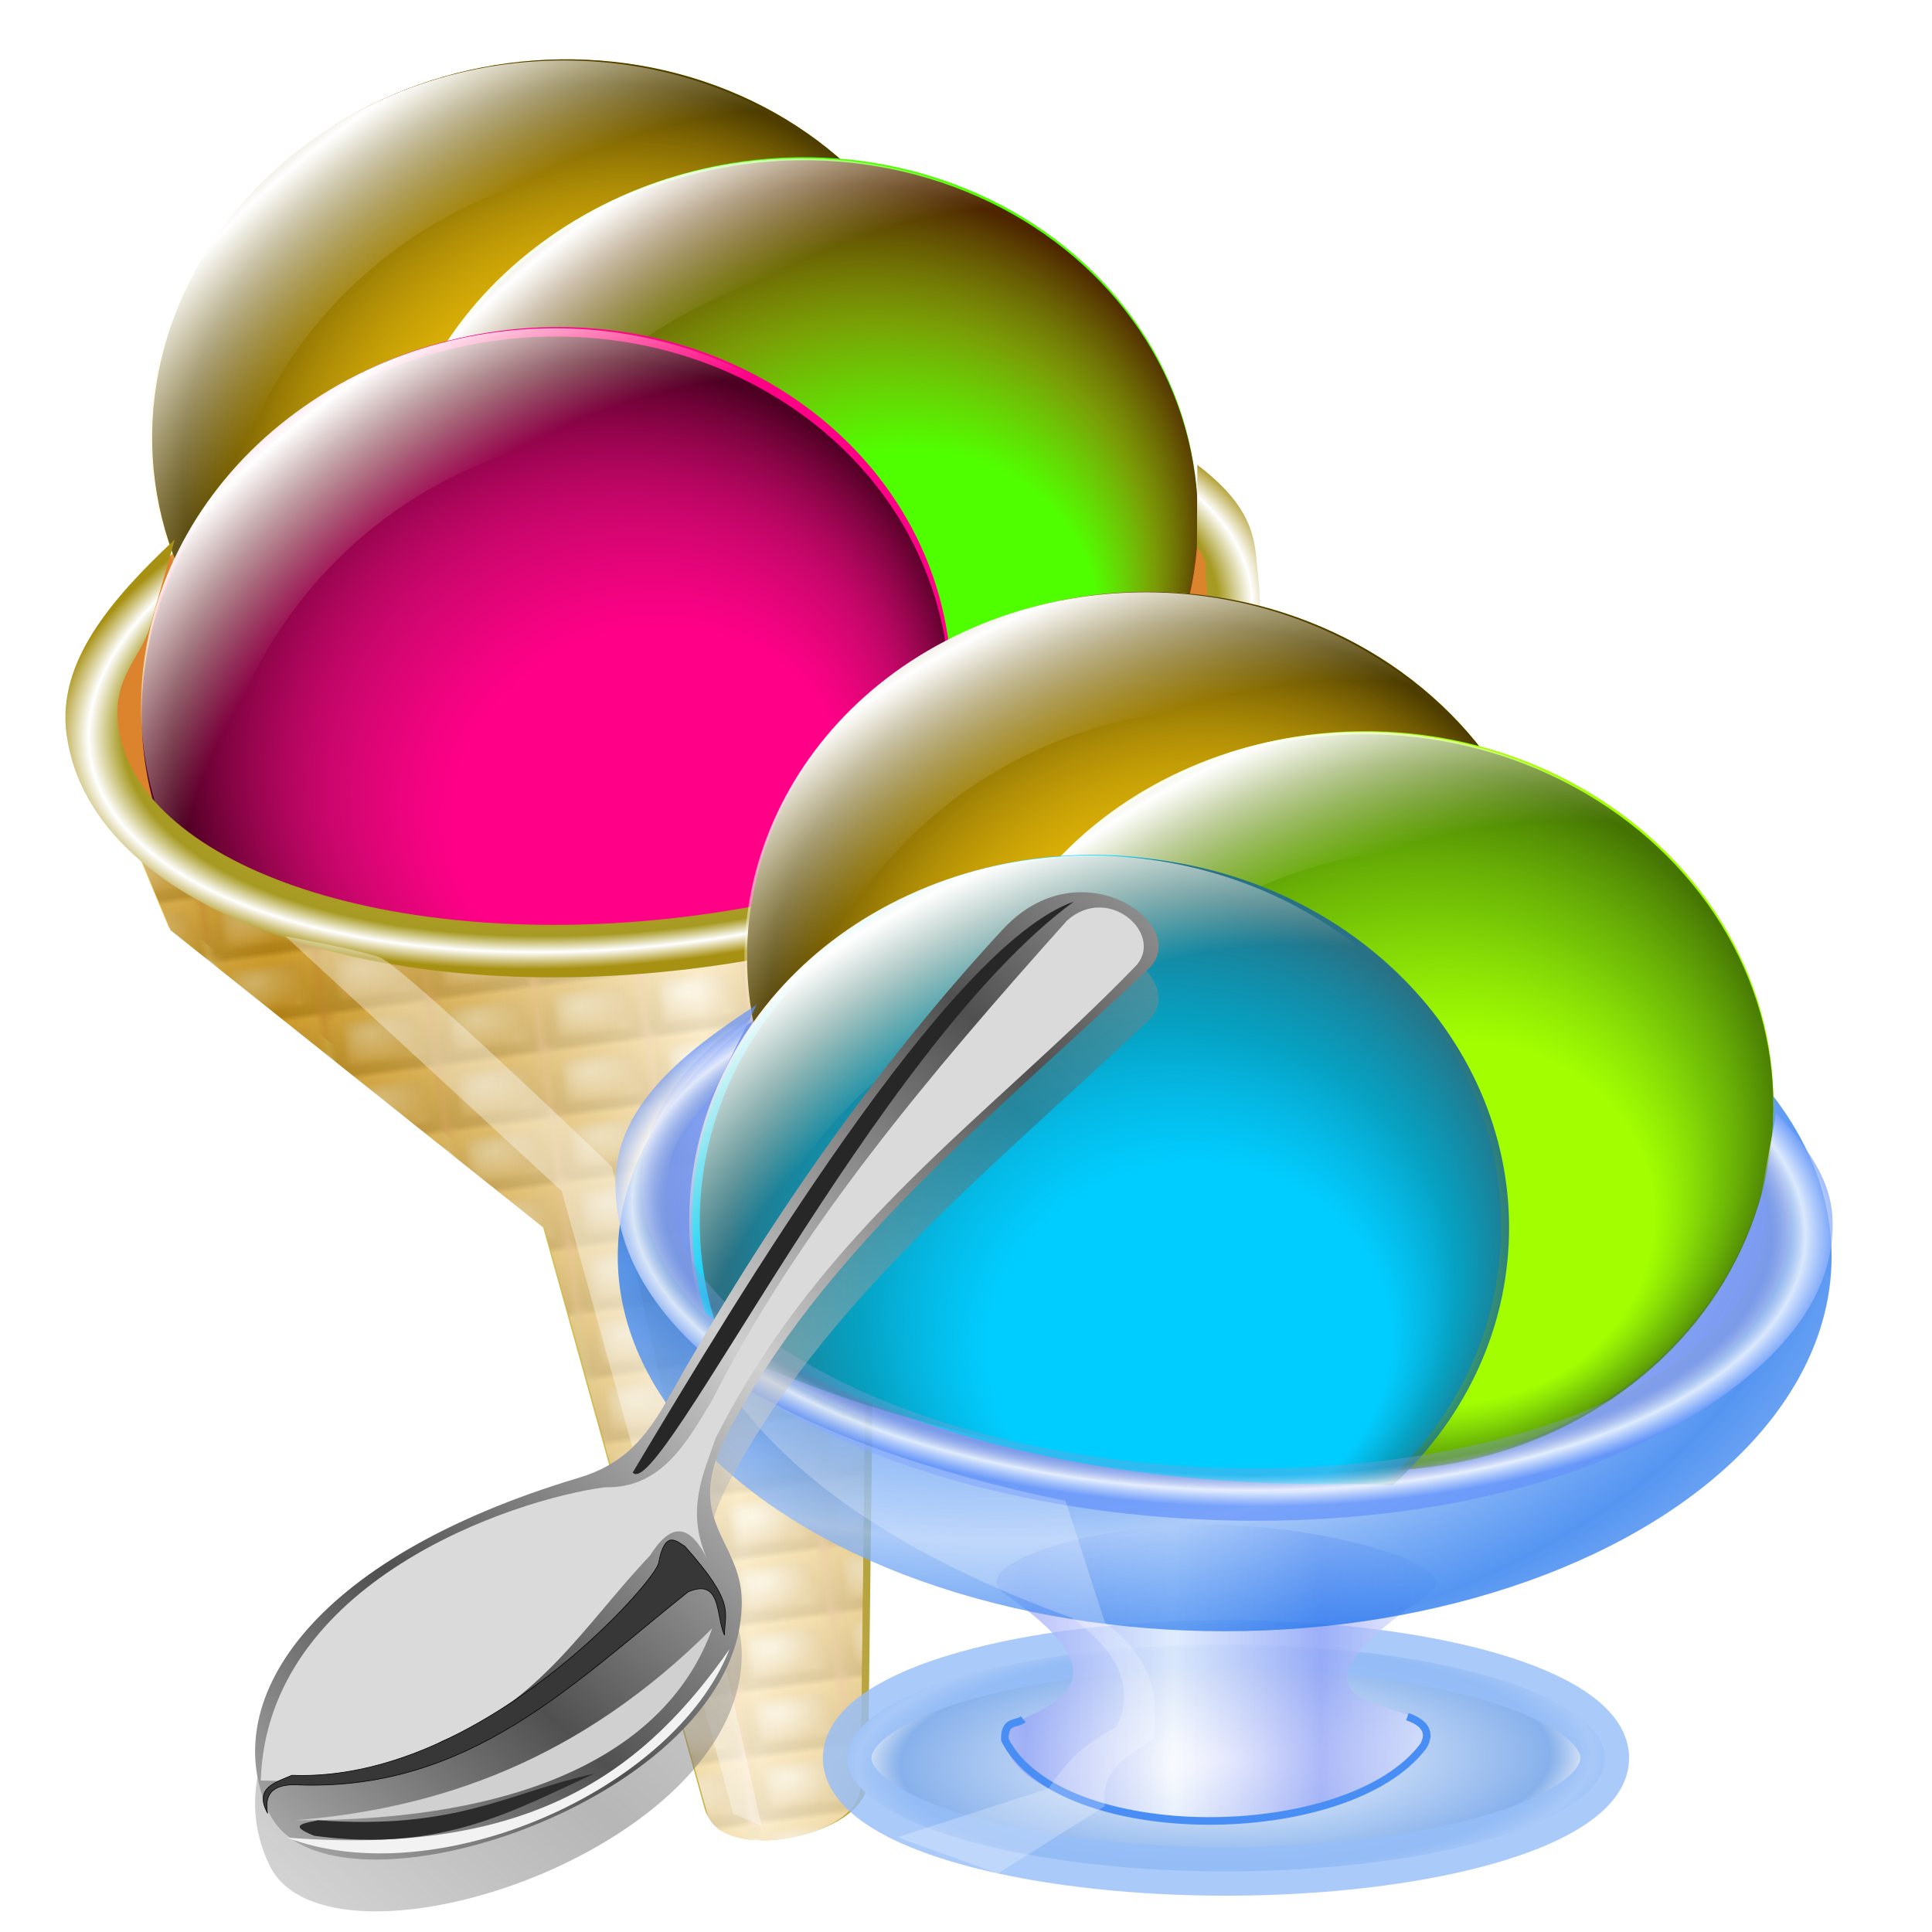 <?xml version="1.0" encoding="UTF-8" standalone="no"?>
<!-- Created with Inkscape (http://www.inkscape.org/) -->

<svg
   xmlns:dc="http://purl.org/dc/elements/1.1/"
   xmlns:cc="http://creativecommons.org/ns#"
   xmlns:rdf="http://www.w3.org/1999/02/22-rdf-syntax-ns#"
   xmlns:svg="http://www.w3.org/2000/svg"
   xmlns="http://www.w3.org/2000/svg"
   xmlns:xlink="http://www.w3.org/1999/xlink"
   xmlns:sodipodi="http://sodipodi.sourceforge.net/DTD/sodipodi-0.dtd"
   xmlns:inkscape="http://www.inkscape.org/namespaces/inkscape"
   width="255"
   height="255"
   viewBox="0 0 67.469 67.469"
   version="1.1"
   id="svg8"
   inkscape:version="0.92.5 (2060ec1f9f, 2020-04-08)"
   sodipodi:docname="ice.svg">
  <defs
     id="defs2">
    <pattern
       inkscape:collect="always"
       xlink:href="#pattern1040"
       id="pattern1795"
       patternTransform="matrix(0.265,0,0,0.265,-4.255,230.354)" />
    <linearGradient
       inkscape:collect="always"
       id="linearGradient1787">
      <stop
         style="stop-color:#ffffff;stop-opacity:0.716"
         offset="0"
         id="stop1783" />
      <stop
         style="stop-color:#ac7c14;stop-opacity:0.545"
         offset="1"
         id="stop1785" />
    </linearGradient>
    <pattern
       inkscape:collect="always"
       xlink:href="#pattern1040"
       id="pattern1779"
       patternTransform="matrix(0.262,-0.035,0.028,0.208,-51.938,252.187)" />
    <linearGradient
       inkscape:collect="always"
       id="linearGradient971">
      <stop
         style="stop-color:#ffffff;stop-opacity:0.784"
         offset="0"
         id="stop967" />
      <stop
         id="stop977"
         offset="0.792"
         style="stop-color:#669be6;stop-opacity:0.78" />
      <stop
         id="stop975"
         offset="0.896"
         style="stop-color:#f6f7fa;stop-opacity:0.996" />
      <stop
         style="stop-color:#639ff7;stop-opacity:0.812"
         offset="1"
         id="stop969" />
    </linearGradient>
    <linearGradient
       inkscape:collect="always"
       id="linearGradient959">
      <stop
         style="stop-color:#ffffff;stop-opacity:0.866"
         offset="0"
         id="stop955" />
      <stop
         id="stop963"
         offset="0.648"
         style="stop-color:#136cec;stop-opacity:0.72" />
      <stop
         style="stop-color:#96bdf7;stop-opacity:0.787"
         offset="1"
         id="stop957" />
    </linearGradient>
    <linearGradient
       inkscape:collect="always"
       id="linearGradient951">
      <stop
         style="stop-color:#ffffff;stop-opacity:0.634"
         offset="0"
         id="stop947" />
      <stop
         style="stop-color:#96a3f7;stop-opacity:0.683"
         offset="1"
         id="stop949" />
    </linearGradient>
    <linearGradient
       id="linearGradient942"
       inkscape:collect="always">
      <stop
         id="stop933"
         offset="0"
         style="stop-color:#e8cc2f;stop-opacity:1;" />
      <stop
         style="stop-color:#7d9bda;stop-opacity:0.351"
         offset="0.889"
         id="stop935" />
      <stop
         style="stop-color:#ffffff;stop-opacity:0.78"
         offset="0.943"
         id="stop937" />
      <stop
         id="stop940"
         offset="1"
         style="stop-color:#6391fb;stop-opacity:0.694" />
    </linearGradient>
    <linearGradient
       id="linearGradient960">
      <stop
         style="stop-color:#a8ff00;stop-opacity:0"
         offset="0"
         id="stop952" />
      <stop
         id="stop954"
         offset="0.5"
         style="stop-color:#5eb013;stop-opacity:0" />
      <stop
         style="stop-color:#54980b;stop-opacity:0.588"
         offset="0.75"
         id="stop956" />
      <stop
         style="stop-color:#447203;stop-opacity:1"
         offset="1"
         id="stop958" />
    </linearGradient>
    <linearGradient
       id="linearGradient947">
      <stop
         id="stop939"
         offset="0"
         style="stop-color:#ff0080;stop-opacity:0" />
      <stop
         style="stop-color:#138cb0;stop-opacity:0"
         offset="0.5"
         id="stop941" />
      <stop
         id="stop943"
         offset="0.75"
         style="stop-color:#0b8398;stop-opacity:0.588" />
      <stop
         id="stop945"
         offset="1"
         style="stop-color:#297184;stop-opacity:1" />
    </linearGradient>
    <linearGradient
       inkscape:collect="always"
       id="linearGradient882">
      <stop
         style="stop-color:#f8e684;stop-opacity:1"
         offset="0"
         id="stop878" />
      <stop
         style="stop-color:#86730b;stop-opacity:1"
         offset="1"
         id="stop880" />
    </linearGradient>
    <linearGradient
       inkscape:collect="always"
       id="linearGradient1060">
      <stop
         style="stop-color:#e8cc2f;stop-opacity:1;"
         offset="0"
         id="stop1056" />
      <stop
         id="stop1066"
         offset="0.889"
         style="stop-color:#a79a23;stop-opacity:1" />
      <stop
         id="stop1064"
         offset="0.943"
         style="stop-color:#ffffff;stop-opacity:1" />
      <stop
         style="stop-color:#a79113;stop-opacity:1"
         offset="1"
         id="stop1058" />
    </linearGradient>
    <linearGradient
       inkscape:collect="always"
       id="linearGradient1049">
      <stop
         style="stop-color:#fdb874;stop-opacity:1"
         offset="0"
         id="stop1045" />
      <stop
         style="stop-color:#c06d1a;stop-opacity:1"
         offset="1"
         id="stop1047" />
    </linearGradient>
    <linearGradient
       id="linearGradient1010">
      <stop
         id="stop1002"
         offset="0"
         style="stop-color:#ff9e00;stop-opacity:0" />
      <stop
         style="stop-color:#b06513;stop-opacity:0"
         offset="0.5"
         id="stop1004" />
      <stop
         id="stop1006"
         offset="0.75"
         style="stop-color:#98560b;stop-opacity:0.588" />
      <stop
         id="stop1008"
         offset="1"
         style="stop-color:#4d2600;stop-opacity:1" />
    </linearGradient>
    <linearGradient
       id="linearGradient982">
      <stop
         style="stop-color:#ff0080;stop-opacity:0"
         offset="0"
         id="stop974" />
      <stop
         id="stop976"
         offset="0.5"
         style="stop-color:#b0135e;stop-opacity:0" />
      <stop
         style="stop-color:#980b51;stop-opacity:0.588"
         offset="0.75"
         id="stop978" />
      <stop
         style="stop-color:#4d0022;stop-opacity:1"
         offset="1"
         id="stop980" />
    </linearGradient>
    <linearGradient
       id="linearGradient2793">
      <stop
         id="stop2795"
         offset="0"
         style="stop-color:#f1cf2c;stop-opacity:0;" />
      <stop
         style="stop-color:#f8e795;stop-opacity:0;"
         offset="0.5"
         id="stop2801" />
      <stop
         id="stop2803"
         offset="0.75"
         style="stop-color:#fbf3ca;stop-opacity:0;" />
      <stop
         id="stop2797"
         offset="1"
         style="stop-color:white;stop-opacity:1;" />
    </linearGradient>
    <linearGradient
       id="linearGradient2776">
      <stop
         style="stop-color:white;stop-opacity:1"
         offset="0"
         id="stop2782" />
      <stop
         style="stop-color:white;stop-opacity:0"
         offset="1"
         id="stop2784" />
    </linearGradient>
    <linearGradient
       id="linearGradient2762">
      <stop
         id="stop2764"
         offset="0"
         style="stop-color:#fc0;stop-opacity:0;" />
      <stop
         style="stop-color:#b09013;stop-opacity:0;"
         offset="0.5"
         id="stop2770" />
      <stop
         id="stop2772"
         offset="0.75"
         style="stop-color:#987c0b;stop-opacity:0.588;" />
      <stop
         id="stop2766"
         offset="1"
         style="stop-color:#4d3d00;stop-opacity:1;" />
    </linearGradient>
    <radialGradient
       r="24.855"
       fy="57.405"
       fx="50.719"
       cy="41.235"
       cx="52.113"
       gradientTransform="matrix(0.778,-0.628,0.603,0.748,-16.867,41.412)"
       gradientUnits="userSpaceOnUse"
       id="radialGradient2810"
       xlink:href="#linearGradient2762"
       inkscape:collect="always" />
    <radialGradient
       r="23.221"
       fy="54.206"
       fx="42.523"
       cy="39.913"
       cx="43.535"
       spreadMethod="reflect"
       gradientTransform="matrix(1.375,-0.916,0.559,0.838,-34.682,43.459)"
       gradientUnits="userSpaceOnUse"
       id="radialGradient2812"
       xlink:href="#linearGradient2793"
       inkscape:collect="always" />
    <linearGradient
       inkscape:collect="always"
       xlink:href="#linearGradient2813"
       id="linearGradient2865"
       x1="142.97"
       y1="202.215"
       x2="150.117"
       y2="42.245"
       gradientUnits="userSpaceOnUse" />
    <linearGradient
       inkscape:collect="always"
       xlink:href="#linearGradient2813"
       id="linearGradient2857"
       x1="121.576"
       y1="41.947"
       x2="113.72"
       y2="204.896"
       gradientUnits="userSpaceOnUse" />
    <linearGradient
       inkscape:collect="always"
       xlink:href="#linearGradient2813"
       id="linearGradient2849"
       x1="144.808"
       y1="77.37"
       x2="145.413"
       y2="165.719"
       gradientUnits="userSpaceOnUse"
       spreadMethod="reflect" />
    <linearGradient
       inkscape:collect="always"
       xlink:href="#linearGradient2813"
       id="linearGradient2835"
       x1="123.62"
       y1="165.719"
       x2="122.81"
       y2="53.922"
       gradientUnits="userSpaceOnUse" />
    <linearGradient
       inkscape:collect="always"
       xlink:href="#linearGradient2813"
       id="linearGradient2827"
       x1="177.021"
       y1="172.182"
       x2="177.701"
       y2="190.767"
       gradientUnits="userSpaceOnUse" />
    <linearGradient
       inkscape:collect="always"
       xlink:href="#linearGradient2813"
       id="linearGradient2819"
       x1="165.021"
       y1="190.767"
       x2="165.021"
       y2="172.182"
       gradientUnits="userSpaceOnUse" />
    <linearGradient
       inkscape:collect="always"
       id="linearGradient2813">
      <stop
         style="stop-color:white;stop-opacity:1"
         offset="0"
         id="stop2815" />
      <stop
         style="stop-color:black;stop-opacity:1"
         offset="1"
         id="stop2817" />
    </linearGradient>
    <radialGradient
       inkscape:collect="always"
       xlink:href="#linearGradient982"
       id="radialGradient970"
       gradientUnits="userSpaceOnUse"
       gradientTransform="matrix(0.314,-0.231,0.244,0.275,8.035,262.599)"
       cx="52.113"
       cy="41.235"
       fx="50.719"
       fy="57.405"
       r="24.855" />
    <radialGradient
       inkscape:collect="always"
       xlink:href="#linearGradient2793"
       id="radialGradient972"
       gradientUnits="userSpaceOnUse"
       gradientTransform="matrix(0.556,-0.337,0.226,0.308,0.912,263.125)"
       cx="43.535"
       cy="39.913"
       fx="42.523"
       fy="54.206"
       r="23.221"
       spreadMethod="reflect" />
    <radialGradient
       inkscape:collect="always"
       xlink:href="#linearGradient1010"
       id="radialGradient993"
       gradientUnits="userSpaceOnUse"
       gradientTransform="matrix(0.314,-0.231,0.244,0.275,18.223,249.694)"
       cx="52.113"
       cy="41.235"
       fx="50.719"
       fy="57.405"
       r="24.855" />
    <radialGradient
       inkscape:collect="always"
       xlink:href="#linearGradient2793"
       id="radialGradient995"
       gradientUnits="userSpaceOnUse"
       gradientTransform="matrix(0.556,-0.337,0.226,0.308,11.025,250.37)"
       cx="43.535"
       cy="39.913"
       fx="42.523"
       fy="54.206"
       r="23.221"
       spreadMethod="reflect" />
    <radialGradient
       inkscape:collect="always"
       xlink:href="#linearGradient1060"
       id="radialGradient1062"
       cx="28.138"
       cy="259.096"
       fx="28.138"
       fy="259.096"
       r="14.914"
       gradientTransform="matrix(1.442,-0.207,0.096,0.666,-42.031,86.241)"
       gradientUnits="userSpaceOnUse" />
    <linearGradient
       inkscape:collect="always"
       xlink:href="#linearGradient1049"
       id="linearGradient1076"
       x1="25.253"
       y1="274.432"
       x2="33.094"
       y2="274.049"
       gradientUnits="userSpaceOnUse"
       spreadMethod="reflect"
       gradientTransform="matrix(1.395,-0.185,0.185,1.395,-64.171,-105.169)" />
    <linearGradient
       inkscape:collect="always"
       xlink:href="#linearGradient882"
       id="linearGradient884"
       x1="14.021"
       y1="275.264"
       x2="53.319"
       y2="275.264"
       gradientUnits="userSpaceOnUse"
       gradientTransform="matrix(1.012,-0.134,0.134,1.012,-45.315,-0.937)" />
    <radialGradient
       inkscape:collect="always"
       xlink:href="#linearGradient2762"
       id="radialGradient922"
       gradientUnits="userSpaceOnUse"
       gradientTransform="matrix(0.778,-0.628,0.603,0.748,-16.867,41.412)"
       cx="52.113"
       cy="41.235"
       fx="50.719"
       fy="57.405"
       r="24.855" />
    <radialGradient
       inkscape:collect="always"
       xlink:href="#linearGradient2793"
       id="radialGradient924"
       gradientUnits="userSpaceOnUse"
       gradientTransform="matrix(1.375,-0.916,0.559,0.838,-34.682,43.459)"
       cx="43.535"
       cy="39.913"
       fx="42.523"
       fy="54.206"
       r="23.221"
       spreadMethod="reflect" />
    <radialGradient
       inkscape:collect="always"
       xlink:href="#linearGradient960"
       id="radialGradient926"
       gradientUnits="userSpaceOnUse"
       gradientTransform="matrix(0.442,-0.325,0.343,0.387,40.539,269.874)"
       cx="52.113"
       cy="41.235"
       fx="50.719"
       fy="57.405"
       r="24.855" />
    <radialGradient
       inkscape:collect="always"
       xlink:href="#linearGradient2793"
       id="radialGradient928"
       gradientUnits="userSpaceOnUse"
       gradientTransform="matrix(0.803,-0.437,0.297,0.448,17.81,271.945)"
       cx="43.535"
       cy="39.913"
       fx="42.523"
       fy="54.206"
       r="23.221"
       spreadMethod="reflect" />
    <radialGradient
       inkscape:collect="always"
       xlink:href="#linearGradient947"
       id="radialGradient930"
       gradientUnits="userSpaceOnUse"
       gradientTransform="matrix(0.457,-0.304,0.325,0.402,18.745,275.723)"
       cx="52.113"
       cy="41.235"
       fx="50.719"
       fy="57.405"
       r="24.855" />
    <radialGradient
       inkscape:collect="always"
       xlink:href="#linearGradient2793"
       id="radialGradient932"
       gradientUnits="userSpaceOnUse"
       gradientTransform="matrix(0.803,-0.437,0.297,0.448,8.301,276.264)"
       cx="43.535"
       cy="39.913"
       fx="42.523"
       fy="54.206"
       r="23.221"
       spreadMethod="reflect" />
    <radialGradient
       inkscape:collect="always"
       xlink:href="#linearGradient942"
       id="radialGradient934"
       gradientUnits="userSpaceOnUse"
       gradientTransform="matrix(1.456,0.052,-0.024,0.672,24.53,99.942)"
       cx="28.138"
       cy="259.096"
       fx="28.138"
       fy="259.096"
       r="14.914" />
    <linearGradient
       inkscape:collect="always"
       xlink:href="#linearGradient951"
       id="linearGradient953"
       x1="57.684"
       y1="291.317"
       x2="62.842"
       y2="291.317"
       gradientUnits="userSpaceOnUse"
       spreadMethod="reflect" />
    <radialGradient
       inkscape:collect="always"
       xlink:href="#linearGradient959"
       id="radialGradient961"
       cx="51.659"
       cy="271.55"
       fx="51.659"
       fy="271.55"
       r="21.195"
       gradientTransform="matrix(1,0,0,0.618,0,105.865)"
       gradientUnits="userSpaceOnUse"
       spreadMethod="reflect" />
    <radialGradient
       inkscape:collect="always"
       xlink:href="#linearGradient971"
       id="radialGradient973"
       cx="59.065"
       cy="294.345"
       fx="59.065"
       fy="294.345"
       r="13.229"
       gradientTransform="matrix(1.084,-0.021,0.007,0.37,-6.587,186.74)"
       gradientUnits="userSpaceOnUse" />
    <linearGradient
       inkscape:collect="always"
       id="linearGradient4273-6">
      <stop
         style="stop-color:#505050;stop-opacity:0.413"
         offset="0"
         id="stop4287" />
      <stop
         style="stop-color:#cfcfcf;stop-opacity:0.514"
         offset="1"
         id="stop4289" />
    </linearGradient>
    <linearGradient
       id="linearGradient4273"
       inkscape:collect="always">
      <stop
         id="stop4275"
         offset="0"
         style="stop-color:#505050;stop-opacity:1" />
      <stop
         id="stop4277"
         offset="1"
         style="stop-color:#cfcfcf;stop-opacity:1" />
    </linearGradient>
    <linearGradient
       spreadMethod="reflect"
       gradientUnits="userSpaceOnUse"
       y2="1778.381"
       x2="-4322.798"
       y1="1296.158"
       x1="-4741.457"
       id="linearGradient4279"
       xlink:href="#linearGradient4273"
       inkscape:collect="always" />
    <linearGradient
       gradientTransform="translate(-4.4444435e-7,82.222)"
       y2="1778.381"
       x2="-4322.798"
       y1="1296.158"
       x1="-4741.457"
       spreadMethod="reflect"
       gradientUnits="userSpaceOnUse"
       id="linearGradient4283"
       xlink:href="#linearGradient4273-6"
       inkscape:collect="always" />
    <filter
       height="1.046"
       y="-0.023"
       width="1.05"
       x="-0.025"
       id="filter4305"
       style="color-interpolation-filters:sRGB"
       inkscape:collect="always">
      <feGaussianBlur
         id="feGaussianBlur4307"
         stdDeviation="14.849"
         inkscape:collect="always" />
    </filter>
    <linearGradient
       id="linearGradient826"
       inkscape:collect="always">
      <stop
         id="stop822"
         offset="0"
         style="stop-color:#f5c249;stop-opacity:1;" />
      <stop
         id="stop824"
         offset="1"
         style="stop-color:#b28417;stop-opacity:1" />
    </linearGradient>
    <linearGradient
       id="linearGradient818"
       inkscape:collect="always">
      <stop
         id="stop814"
         offset="0"
         style="stop-color:#f9ecbf;stop-opacity:1" />
      <stop
         id="stop816"
         offset="1"
         style="stop-color:#d6a63d;stop-opacity:1" />
    </linearGradient>
    <radialGradient
       inkscape:collect="always"
       xlink:href="#linearGradient818"
       id="radialGradient1035"
       gradientUnits="userSpaceOnUse"
       gradientTransform="matrix(0.845,0,0,0.676,9.832,-159.662)"
       cx="-5.509"
       cy="242.569"
       fx="-5.509"
       fy="242.569"
       r="7.567"
       spreadMethod="reflect" />
    <linearGradient
       inkscape:collect="always"
       xlink:href="#linearGradient826"
       id="linearGradient1037"
       gradientUnits="userSpaceOnUse"
       x1="-3.039"
       y1="237.682"
       x2="-3.754"
       y2="249.983"
       gradientTransform="matrix(0.845,0,0,0.845,9.832,-200.816)" />
    <pattern
       patternUnits="userSpaceOnUse"
       width="13.543"
       height="10.992"
       patternTransform="matrix(0.265,0,0,0.265,-4.71,255.219)"
       id="pattern1040">
      <rect
         style="opacity:1;fill:url(#radialGradient1035);fill-opacity:1;fill-rule:evenodd;stroke:url(#linearGradient1037);stroke-width:2.192;stroke-linecap:butt;stroke-linejoin:round;stroke-miterlimit:4;stroke-dasharray:none;stroke-dashoffset:0;stroke-opacity:1;paint-order:normal"
         id="rect1031"
         width="11.35"
         height="8.8"
         x="1.096"
         y="1.096" />
    </pattern>
    <linearGradient
       inkscape:collect="always"
       xlink:href="#linearGradient1787"
       id="linearGradient1789"
       x1="-21.934"
       y1="270.702"
       x2="-7.207"
       y2="269.565"
       gradientUnits="userSpaceOnUse"
       spreadMethod="reflect" />
  </defs>
  <sodipodi:namedview
     id="base"
     pagecolor="#ff0000"
     bordercolor="#666666"
     borderopacity="1.0"
     inkscape:pageopacity="0"
     inkscape:pageshadow="2"
     inkscape:zoom="3.4901961"
     inkscape:cx="127.5"
     inkscape:cy="127.5"
     inkscape:document-units="mm"
     inkscape:current-layer="layer1"
     showgrid="false"
     units="px"
     inkscape:snap-to-guides="false"
     inkscape:snap-grids="false"
     inkscape:snap-others="false"
     inkscape:object-nodes="false"
     inkscape:snap-nodes="false"
     inkscape:snap-global="false"
     inkscape:window-width="1920"
     inkscape:window-height="1056"
     inkscape:window-x="0"
     inkscape:window-y="0"
     inkscape:window-maximized="1" />
  <g
     inkscape:label="Layer 1"
     inkscape:groupmode="layer"
     id="layer1"
     transform="translate(0,-229.531)">
    <path
       style="fill:url(#linearGradient1076);fill-opacity:1;stroke:url(#linearGradient884);stroke-width:0.369px;stroke-linecap:butt;stroke-linejoin:miter;stroke-opacity:1"
       d="m 3.386,255.444 2.645,6.34 13.08,10.433 5.654,20.359 c 0.42,1.797 5.391,0.965 5.361,-0.926 l 0.253,-21.143 11.264,-13.47 1.106,-6.173 z"
       id="path1043"
       inkscape:connector-curvature="0"
       sodipodi:nodetypes="ccccccccc" />
    <g
       id="g1793"
       transform="translate(47.152,3.26)">
      <path
         style="fill:url(#pattern1779);fill-opacity:1;stroke:none;stroke-width:0.369px;stroke-linecap:butt;stroke-linejoin:miter;stroke-opacity:1"
         d="m -43.842,252.412 2.645,6.34 13.08,10.433 5.654,20.359 c 0.42,1.797 5.391,0.965 5.361,-0.926 l 0.253,-21.143 11.264,-13.47 1.106,-6.173 z"
         id="path1777"
         inkscape:connector-curvature="0"
         sodipodi:nodetypes="ccccccccc" />
      <path
         sodipodi:nodetypes="ccccccccc"
         inkscape:connector-curvature="0"
         id="path1781"
         d="m -43.842,252.412 2.645,6.34 13.08,10.433 5.654,20.359 c 0.42,1.797 5.391,0.965 5.361,-0.926 l 0.253,-21.143 11.264,-13.47 1.106,-6.173 z"
         style="fill:url(#linearGradient1789);fill-opacity:1;stroke:none;stroke-width:0.369px;stroke-linecap:butt;stroke-linejoin:miter;stroke-opacity:1" />
    </g>
    <ellipse
       style="opacity:1;fill:#dc832d;fill-opacity:1;fill-rule:evenodd;stroke:none;stroke-width:0.587;stroke-linecap:round;stroke-linejoin:round;stroke-miterlimit:4;stroke-dasharray:none;stroke-dashoffset:0;stroke-opacity:1;paint-order:normal"
       id="path1041"
       cx="-10.27"
       cy="253.248"
       rx="20.074"
       ry="10.09"
       transform="rotate(-7.558)" />
    <g
       id="g2805"
       transform="matrix(0.564,-0.075,0.068,0.513,-9.849,228.481)">
      <circle
         r="24.855"
         cy="38.123"
         cx="47.322"
         id="path1873"
         style="opacity:1;fill:#ffcc00;fill-opacity:1;stroke:#766714;stroke-width:0;stroke-linecap:round;stroke-linejoin:round;stroke-miterlimit:4;stroke-dasharray:none;stroke-dashoffset:0;stroke-opacity:1" />
      <circle
         r="24.855"
         cy="38.123"
         cx="47.322"
         style="opacity:1;fill:url(#radialGradient2810);fill-opacity:1;stroke:#766714;stroke-width:0;stroke-linecap:round;stroke-linejoin:round;stroke-miterlimit:4;stroke-dasharray:none;stroke-dashoffset:0;stroke-opacity:1"
         id="path2760" />
      <path
         inkscape:connector-curvature="0"
         sodipodi:nodetypes="ccsc"
         id="path2774"
         d="M 68.75,25.85 C 45.567,11.628 23.963,30.76 25.581,50.497 18.778,38.583 22.927,23.392 34.842,16.589 46.757,9.786 61.948,13.935 68.75,25.85 Z"
         style="fill:url(#radialGradient2812);fill-opacity:1;stroke:#766714;stroke-width:0;stroke-linecap:round;stroke-linejoin:round;stroke-miterlimit:4;stroke-dashoffset:0;stroke-opacity:1" />
    </g>
    <g
       id="g1015"
       transform="matrix(1.395,-0.185,0.185,1.395,-79.845,-90.46)">
      <ellipse
         cy="248.409"
         cx="44.159"
         id="ellipse987"
         style="opacity:1;fill:#4fff00;fill-opacity:1;stroke:#766714;stroke-width:0;stroke-linecap:round;stroke-linejoin:round;stroke-miterlimit:4;stroke-dasharray:none;stroke-dashoffset:0;stroke-opacity:1"
         rx="10.043"
         ry="9.137" />
      <ellipse
         cy="248.485"
         cx="44.159"
         style="opacity:1;fill:url(#radialGradient993);fill-opacity:1;stroke:#766714;stroke-width:0;stroke-linecap:round;stroke-linejoin:round;stroke-miterlimit:4;stroke-dasharray:none;stroke-dashoffset:0;stroke-opacity:1"
         id="ellipse989"
         rx="10.043"
         ry="9.137" />
      <path
         inkscape:connector-curvature="0"
         sodipodi:nodetypes="ccsc"
         id="path991"
         d="m 52.817,243.897 c -9.367,-5.228 -18.096,1.805 -17.442,9.061 -2.749,-4.38 -1.072,-9.964 3.742,-12.465 4.814,-2.501 10.952,-0.976 13.701,3.404 z"
         style="fill:url(#radialGradient995);fill-opacity:1;stroke:#766714;stroke-width:0;stroke-linecap:round;stroke-linejoin:round;stroke-miterlimit:4;stroke-dashoffset:0;stroke-opacity:1" />
    </g>
    <g
       id="g1000"
       transform="matrix(1.395,-0.185,0.185,1.395,-76.689,-104.189)">
      <path
         style="opacity:1;fill:#ff0087;fill-opacity:1;stroke:#766714;stroke-width:0;stroke-linecap:round;stroke-linejoin:round;stroke-miterlimit:4;stroke-dasharray:none;stroke-dashoffset:0;stroke-opacity:1"
         d="m 44.088,261.163 c 0,2.351 -0.976,4.495 -2.58,6.114 -6.023,0.49 -12.226,-0.339 -17.068,-3.439 -0.284,-0.846 -0.437,-1.744 -0.437,-2.675 0,-5.046 4.496,-9.137 10.043,-9.137 5.546,0 10.043,4.091 10.043,9.137 z"
         id="circle962"
         inkscape:connector-curvature="0"
         sodipodi:nodetypes="sccsss" />
      <path
         style="opacity:1;fill:url(#radialGradient970);fill-opacity:1;stroke:#766714;stroke-width:0;stroke-linecap:round;stroke-linejoin:round;stroke-miterlimit:4;stroke-dasharray:none;stroke-dashoffset:0;stroke-opacity:1"
         d="m 44.013,261.39 c 0,2.358 -0.981,4.506 -2.593,6.127 -6.604,0.163 -12.253,-0.749 -16.71,-2.586 -0.504,-1.089 -0.782,-2.286 -0.782,-3.541 0,-5.046 4.496,-9.137 10.043,-9.137 5.546,0 10.043,4.091 10.043,9.137 z"
         id="circle964"
         inkscape:connector-curvature="0"
         sodipodi:nodetypes="sccsss" />
      <path
         style="fill:url(#radialGradient972);fill-opacity:1;stroke:#766714;stroke-width:0;stroke-linecap:round;stroke-linejoin:round;stroke-miterlimit:4;stroke-dashoffset:0;stroke-opacity:1"
         d="m 42.704,256.652 c -9.367,-5.228 -18.096,1.805 -17.442,9.061 -2.749,-4.38 -1.072,-9.964 3.742,-12.465 4.814,-2.501 10.952,-0.976 13.701,3.404 z"
         id="path966"
         sodipodi:nodetypes="ccsc"
         inkscape:connector-curvature="0" />
    </g>
    <path
       style="color:#000000;font-style:normal;font-variant:normal;font-weight:normal;font-stretch:normal;font-size:medium;line-height:normal;font-family:sans-serif;font-variant-ligatures:normal;font-variant-position:normal;font-variant-caps:normal;font-variant-numeric:normal;font-variant-alternates:normal;font-feature-settings:normal;text-indent:0;text-align:start;text-decoration:none;text-decoration-line:none;text-decoration-style:solid;text-decoration-color:#000000;letter-spacing:normal;word-spacing:normal;text-transform:none;writing-mode:lr-tb;direction:ltr;text-orientation:mixed;dominant-baseline:auto;baseline-shift:baseline;text-anchor:start;white-space:normal;shape-padding:0;clip-rule:nonzero;display:inline;overflow:visible;visibility:visible;opacity:1;isolation:auto;mix-blend-mode:normal;color-interpolation:sRGB;color-interpolation-filters:linearRGB;solid-color:#000000;solid-opacity:1;vector-effect:none;fill:url(#radialGradient1062);fill-opacity:1;fill-rule:evenodd;stroke:none;stroke-width:1.83;stroke-linecap:butt;stroke-linejoin:round;stroke-miterlimit:4;stroke-dasharray:none;stroke-dashoffset:0;stroke-opacity:1;paint-order:normal;color-rendering:auto;image-rendering:auto;shape-rendering:auto;text-rendering:auto;enable-background:accumulate"
       d="m 6.104,248.37 c -2.192,2.053 -4.117,4.271 -3.783,6.788 0.431,3.25 3.358,5.65 7.376,7.043 4.018,1.393 9.261,1.852 14.879,1.107 5.618,-0.745 10.56,-2.555 14.076,-4.948 3.515,-2.393 5.715,-5.473 5.284,-8.723 -0.136,-1.025 0.057,-2.217 -2.123,-3.873 l -0.015,2.868 c 0.45,0.645 0.228,0.528 0.323,1.246 0.302,2.275 -1.292,4.789 -4.499,6.972 -3.207,2.183 -7.915,3.931 -13.287,4.644 -5.372,0.713 -10.373,0.253 -14.038,-1.018 -3.665,-1.271 -5.859,-3.283 -6.161,-5.557 -0.234,-1.761 0.803,-2.412 1.11,-3.534 z"
       id="ellipse1053"
       inkscape:connector-curvature="0"
       sodipodi:nodetypes="cccsccccccscccc" />
    <path
       style="fill:#ffffff;fill-opacity:0.362;stroke:none;stroke-width:0.27px;stroke-linecap:butt;stroke-linejoin:miter;stroke-opacity:1"
       d="m 9.965,262.227 c 0,0 2.469,0.45 3.283,0.73 0.814,0.281 8.121,7.316 8.121,7.316 l 5.229,23.011 -0.987,-0.413 -5.994,-21.744 z"
       id="path875"
       inkscape:connector-curvature="0" />
    <g
       id="g998"
       transform="translate(-16.717,-3.422)">
      <ellipse
         ry="3.959"
         rx="13.229"
         cy="294.345"
         cx="59.531"
         id="path965"
         style="opacity:1;fill:url(#radialGradient973);fill-opacity:1;fill-rule:evenodd;stroke:#96bdf7;stroke-width:1.7;stroke-linecap:butt;stroke-linejoin:round;stroke-miterlimit:4;stroke-dasharray:none;stroke-dashoffset:0;stroke-opacity:0.812;paint-order:normal" />
      <path
         sodipodi:nodetypes="sssssss"
         inkscape:connector-curvature="0"
         id="rect944"
         d="m 58.833,286.193 c 4.103,0 9.228,1.433 7.779,2.422 -6.477,4.423 0.099,3.584 0,4.844 -0.137,1.749 -3.676,2.981 -7.779,2.981 -4.103,0 -7.121,-1.229 -7.034,-2.981 0.035,-0.695 5.367,-1.176 0,-4.844 -1.449,-0.99 2.931,-2.422 7.034,-2.422 z"
         style="opacity:1;fill:url(#linearGradient953);fill-opacity:1;fill-rule:evenodd;stroke:none;stroke-width:1.3;stroke-linecap:butt;stroke-linejoin:round;stroke-miterlimit:4;stroke-dasharray:none;stroke-dashoffset:0;stroke-opacity:1;paint-order:normal" />
      <ellipse
         ry="13.089"
         rx="21.195"
         cy="276.83"
         cx="59.485"
         id="path931"
         style="opacity:1;fill:url(#radialGradient961);fill-opacity:1;fill-rule:evenodd;stroke:none;stroke-width:1.365;stroke-linecap:butt;stroke-linejoin:round;stroke-miterlimit:4;stroke-dasharray:none;stroke-dashoffset:0;stroke-opacity:1;paint-order:normal" />
      <ellipse
         style="opacity:1;fill:#8c98f0;fill-opacity:0.537;fill-rule:evenodd;stroke:none;stroke-width:0.587;stroke-linecap:round;stroke-linejoin:round;stroke-miterlimit:4;stroke-dasharray:none;stroke-dashoffset:0;stroke-opacity:1;paint-order:normal"
         id="ellipse888"
         cx="71.875"
         cy="271.888"
         rx="20.074"
         ry="10.09"
         transform="rotate(2.659)" />
      <g
         id="g896"
         transform="matrix(0.568,0.026,-0.024,0.517,30.972,245.542)">
        <circle
           r="24.855"
           cy="38.123"
           cx="47.322"
           id="circle890"
           style="opacity:1;fill:#ffcc00;fill-opacity:1;stroke:#766714;stroke-width:0;stroke-linecap:round;stroke-linejoin:round;stroke-miterlimit:4;stroke-dasharray:none;stroke-dashoffset:0;stroke-opacity:1" />
        <circle
           r="24.855"
           cy="38.123"
           cx="47.322"
           style="opacity:1;fill:url(#radialGradient922);fill-opacity:1;stroke:#766714;stroke-width:0;stroke-linecap:round;stroke-linejoin:round;stroke-miterlimit:4;stroke-dasharray:none;stroke-dashoffset:0;stroke-opacity:1"
           id="circle892" />
        <path
           inkscape:connector-curvature="0"
           sodipodi:nodetypes="ccsc"
           id="path894"
           d="M 68.75,25.85 C 45.567,11.628 23.963,30.76 25.581,50.497 18.778,38.583 22.927,23.392 34.842,16.589 46.757,9.786 61.948,13.935 68.75,25.85 Z"
           style="fill:url(#radialGradient924);fill-opacity:1;stroke:#766714;stroke-width:0;stroke-linecap:round;stroke-linejoin:round;stroke-miterlimit:4;stroke-dashoffset:0;stroke-opacity:1" />
      </g>
      <ellipse
         transform="rotate(2.659)"
         ry="12.859"
         rx="14.134"
         style="opacity:1;fill:#a3ff00;fill-opacity:1;stroke:#766714;stroke-width:0;stroke-linecap:round;stroke-linejoin:round;stroke-miterlimit:4;stroke-dasharray:none;stroke-dashoffset:0;stroke-opacity:1"
         id="ellipse898"
         cx="77.039"
         cy="268.066" />
      <ellipse
         transform="rotate(2.659)"
         ry="12.859"
         rx="14.134"
         id="ellipse900"
         style="opacity:1;fill:url(#radialGradient926);fill-opacity:1;stroke:#766714;stroke-width:0;stroke-linecap:round;stroke-linejoin:round;stroke-miterlimit:4;stroke-dasharray:none;stroke-dashoffset:0;stroke-opacity:1"
         cx="77.039"
         cy="268.172" />
      <path
         style="fill:url(#radialGradient928);fill-opacity:1;stroke:#766714;stroke-width:0;stroke-linecap:round;stroke-linejoin:round;stroke-miterlimit:4;stroke-dashoffset:0;stroke-opacity:1"
         d="m 76.986,265.574 c -12.827,-7.962 -25.559,1.356 -25.113,11.599 -3.578,-6.337 -0.857,-14.078 6.074,-17.28 6.931,-3.201 15.461,-0.656 19.039,5.681 z"
         id="path902"
         sodipodi:nodetypes="ccsc"
         inkscape:connector-curvature="0" />
      <path
         sodipodi:nodetypes="sccsss"
         inkscape:connector-curvature="0"
         id="path906"
         d="m 69.128,276.325 c -0.154,3.305 -1.666,6.255 -4.026,8.427 -8.499,0.295 -17.166,-1.275 -23.771,-5.949 -0.344,-1.208 -0.501,-2.481 -0.44,-3.789 0.33,-7.094 6.918,-12.552 14.715,-12.189 7.797,0.362 13.851,6.407 13.522,13.501 z"
         style="opacity:1;fill:#00cdff;fill-opacity:1;stroke:#147663;stroke-width:0;stroke-linecap:round;stroke-linejoin:round;stroke-miterlimit:4;stroke-dasharray:none;stroke-dashoffset:0;stroke-opacity:1" />
      <path
         sodipodi:nodetypes="sccsss"
         inkscape:connector-curvature="0"
         id="path908"
         d="m 69.403,276.373 c -0.154,3.314 -1.674,6.271 -4.045,8.445 -9.294,-0.203 -17.177,-1.852 -23.323,-4.726 -0.637,-1.564 -0.95,-3.264 -0.868,-5.03 0.33,-7.094 6.918,-12.552 14.715,-12.189 7.797,0.362 13.851,6.407 13.522,13.501 z"
         style="opacity:1;fill:url(#radialGradient930);fill-opacity:1;stroke:#766714;stroke-width:0;stroke-linecap:round;stroke-linejoin:round;stroke-miterlimit:4;stroke-dasharray:none;stroke-dashoffset:0;stroke-opacity:1" />
      <path
         inkscape:connector-curvature="0"
         sodipodi:nodetypes="ccsc"
         id="path910"
         d="m 67.476,269.892 c -12.827,-7.962 -25.559,1.356 -25.113,11.599 -3.578,-6.337 -0.857,-14.078 6.074,-17.28 6.931,-3.201 15.461,-0.656 19.039,5.681 z"
         style="fill:url(#radialGradient932);fill-opacity:1;stroke:#766714;stroke-width:0;stroke-linecap:round;stroke-linejoin:round;stroke-miterlimit:4;stroke-dashoffset:0;stroke-opacity:1" />
      <path
         style="color:#000000;font-style:normal;font-variant:normal;font-weight:normal;font-stretch:normal;font-size:medium;line-height:normal;font-family:sans-serif;font-variant-ligatures:normal;font-variant-position:normal;font-variant-caps:normal;font-variant-numeric:normal;font-variant-alternates:normal;font-feature-settings:normal;text-indent:0;text-align:start;text-decoration:none;text-decoration-line:none;text-decoration-style:solid;text-decoration-color:#000000;letter-spacing:normal;word-spacing:normal;text-transform:none;writing-mode:lr-tb;direction:ltr;text-orientation:mixed;dominant-baseline:auto;baseline-shift:baseline;text-anchor:start;white-space:normal;shape-padding:0;clip-rule:nonzero;display:inline;overflow:visible;visibility:visible;opacity:1;isolation:auto;mix-blend-mode:normal;color-interpolation:sRGB;color-interpolation-filters:linearRGB;solid-color:#000000;solid-opacity:1;vector-effect:none;fill:url(#radialGradient934);fill-opacity:1;fill-rule:evenodd;stroke:none;stroke-width:1.83;stroke-linecap:butt;stroke-linejoin:round;stroke-miterlimit:4;stroke-dasharray:none;stroke-dashoffset:0;stroke-opacity:1;paint-order:normal;color-rendering:auto;image-rendering:auto;shape-rendering:auto;text-rendering:auto;enable-background:accumulate"
         d="m 43.144,268.039 c -2.522,1.631 -4.81,3.473 -4.927,6.009 -0.152,3.275 2.303,6.156 6.01,8.24 3.707,2.084 8.785,3.465 14.447,3.728 5.661,0.263 10.846,-0.641 14.73,-2.373 3.884,-1.731 7.154,-4.373 7.306,-7.647 0.048,-1.033 -0.11,-2.171 -1.961,-4.188 l -0.523,2.82 c 0.329,0.715 0.13,0.56 0.097,1.283 -0.106,2.292 -2.121,4.484 -5.664,6.063 -3.543,1.579 -8.487,2.465 -13.9,2.213 -5.413,-0.251 -10.254,-1.591 -13.635,-3.492 -3.381,-1.901 -5.184,-4.27 -5.078,-6.562 0.082,-1.775 1.218,-2.231 1.719,-3.281 z"
         id="path914"
         inkscape:connector-curvature="0"
         sodipodi:nodetypes="cccsccccccscccc" />
      <path
         sodipodi:nodetypes="cccc"
         inkscape:connector-curvature="0"
         id="path979"
         d="m 52.451,292.994 c -0.238,0.192 -0.662,0.01 -0.642,0.717 1.912,3.764 11.99,3.718 14.616,0.215 0.284,-0.498 0.025,-0.816 -0.559,-1.025"
         style="fill:none;stroke:#498ef5;stroke-width:0.265px;stroke-linecap:butt;stroke-linejoin:miter;stroke-opacity:1" />
      <path
         sodipodi:nodetypes="ccccccccccc"
         style="fill:#ffffff;fill-opacity:0.239;stroke:none;stroke-width:0.27px;stroke-linecap:butt;stroke-linejoin:miter;stroke-opacity:1"
         d="m 53.928,285.368 1.376,4.248 c 1.82,1.354 1.834,2.709 1.698,4.063 -0.839,0.588 -1.885,1.029 -1.702,2.347 l -3.735,2.354 -3.514,-1.266 5.278,-1.703 c 0.509,-0.712 0.966,-1.424 2.366,-2.136 0.592,-1.194 0.303,-2.479 -1.551,-3.826 -5.525,-1.996 -10.219,-4.863 -12.532,-8.848 2.705,2.206 8.101,3.919 12.316,4.765 z"
         id="path916"
         inkscape:connector-curvature="0" />
    </g>
    <g
       transform="matrix(-0.022,0,0,0.022,-69.864,236.989)"
       id="g4291">
      <path
         sodipodi:nodetypes="ssssssss"
         inkscape:connector-curvature="0"
         id="path4281"
         d="m -4998.45,1281.384 c -71.152,-67.187 105.611,-198.191 230.698,-63.167 202.934,219.054 375.45,467.458 532.802,747.021 34.45,61.207 70.391,102.74 140.066,123.588 434,129.861 574.67,360.218 491.606,532.802 -92.818,192.85 -753.537,-20.207 -749.768,-337.807 1.148,-96.7 93.826,-126.517 24.718,-260.908 -150.218,-292.118 -422.476,-507.681 -670.122,-741.528 z"
         style="fill:url(#linearGradient4283);fill-opacity:1;fill-rule:evenodd;stroke:none;stroke-width:1px;stroke-linecap:butt;stroke-linejoin:miter;stroke-opacity:1;filter:url(#filter4305)" />
      <path
         style="fill:url(#linearGradient4279);fill-opacity:1;fill-rule:evenodd;stroke:none;stroke-width:1px;stroke-linecap:butt;stroke-linejoin:miter;stroke-opacity:1"
         d="m -4998.45,1199.162 c -71.152,-67.187 105.611,-198.191 230.698,-63.167 202.934,219.054 375.45,467.458 532.802,747.021 34.45,61.207 70.391,102.74 140.066,123.588 434,129.861 574.67,360.218 491.606,532.802 -92.818,192.85 -753.537,-20.207 -749.768,-337.807 1.148,-96.7 93.826,-126.517 24.718,-260.908 -150.218,-292.118 -422.476,-507.681 -670.122,-741.528 z"
         id="path4259"
         inkscape:connector-curvature="0"
         sodipodi:nodetypes="ssssssss" />
      <path
         style="fill:#272727;fill-opacity:1;fill-rule:evenodd;stroke:none;stroke-width:3.1;stroke-linecap:butt;stroke-linejoin:miter;stroke-miterlimit:4;stroke-dasharray:none;stroke-opacity:1"
         d="m -4880.354,1092.052 c 315.456,231.372 659.392,957.063 700.332,906.312 -168.496,-282.01 -500.083,-835.838 -700.332,-906.312 z"
         id="path4261"
         inkscape:connector-curvature="0"
         sodipodi:nodetypes="ccc" />
      <path
         style="fill:#dadada;fill-opacity:1;fill-rule:evenodd;stroke:none;stroke-width:1px;stroke-linecap:butt;stroke-linejoin:miter;stroke-opacity:1"
         d="m -4976.478,1196.415 c -50.65,-49.463 39.779,-134.299 107.11,-74.153 217.353,242.791 425.111,489.071 563.012,760.753 40.51,67.809 80.937,141.063 170.512,138.78 146.518,19.362 536.126,149.709 546.298,465.429 -96.124,3.156 -192.248,-1.332 -288.372,-63.167 -154.364,-59.01 -228.85,-187.914 -329.568,-293.865 -30.21,-48.157 -60.421,-56.026 -90.631,5.493 34.307,-77.044 6.26,-134.785 -13.732,-192.248 -169.844,-335.173 -435.462,-510.722 -664.629,-747.021 z"
         id="path4263"
         inkscape:connector-curvature="0"
         sodipodi:nodetypes="cccccccccc" />
      <path
         style="fill:#373737;fill-opacity:1;fill-rule:evenodd;stroke:#000000;stroke-width:1px;stroke-linecap:butt;stroke-linejoin:miter;stroke-opacity:1"
         d="m -4325.581,2256.526 c -0.353,-36.383 -18.386,-50.245 62.995,-141.118 12.329,-7.2 30.995,-27.582 41.369,25.769 -0.897,23.544 281.616,349.738 582.237,337.807 27.36,11.829 60.5,20.357 38.45,60.421 7.98,-41.618 -23.027,-46.959 -51.366,-44.994 -268.717,8.366 -431.893,-159.811 -616.01,-306.545 -53.484,-22.793 -43.859,38.561 -57.674,68.66 z"
         id="path4265"
         inkscape:connector-curvature="0"
         sodipodi:nodetypes="cccccccc" />
      <path
         style="fill:#d0d0d0;fill-opacity:1;fill-rule:evenodd;stroke:none;stroke-width:1px;stroke-linecap:butt;stroke-linejoin:miter;stroke-opacity:1"
         d="m -4306.357,2245.54 c 208.313,208.343 431.671,286.299 661.883,304.851 -368.702,1.651 -592.567,-111.29 -661.883,-304.851 z"
         id="path4267"
         inkscape:connector-curvature="0"
         sodipodi:nodetypes="ccc" />
      <path
         style="fill:#f2f2f2;fill-opacity:1;fill-rule:evenodd;stroke:none;stroke-width:1px;stroke-linecap:butt;stroke-linejoin:miter;stroke-opacity:1"
         d="m -4333.821,2278.497 c 88.128,224.974 465.226,389.506 703.079,299.358 -398.852,31.808 -573.863,-115.118 -703.079,-299.358 z"
         id="path4269"
         inkscape:connector-curvature="0"
         sodipodi:nodetypes="ccc" />
      <path
         style="fill:#2c2c2c;fill-opacity:1;fill-rule:evenodd;stroke:none;stroke-width:1px;stroke-linecap:butt;stroke-linejoin:miter;stroke-opacity:1"
         d="m -3680.177,2550.391 c 19.255,4.754 50.974,7.016 5.493,24.718 -203.653,27.422 -318.64,-41.883 -444.917,-98.87 136.842,29.904 217.362,90.136 439.424,74.153 z"
         id="path4271"
         inkscape:connector-curvature="0"
         sodipodi:nodetypes="cccc" />
    </g>
    <rect
       style="fill:url(#pattern1795);stroke:none"
       width="3.583"
       height="2.908"
       x="-4.255"
       y="230.354"
       id="rect1043" />
  </g>
</svg>
